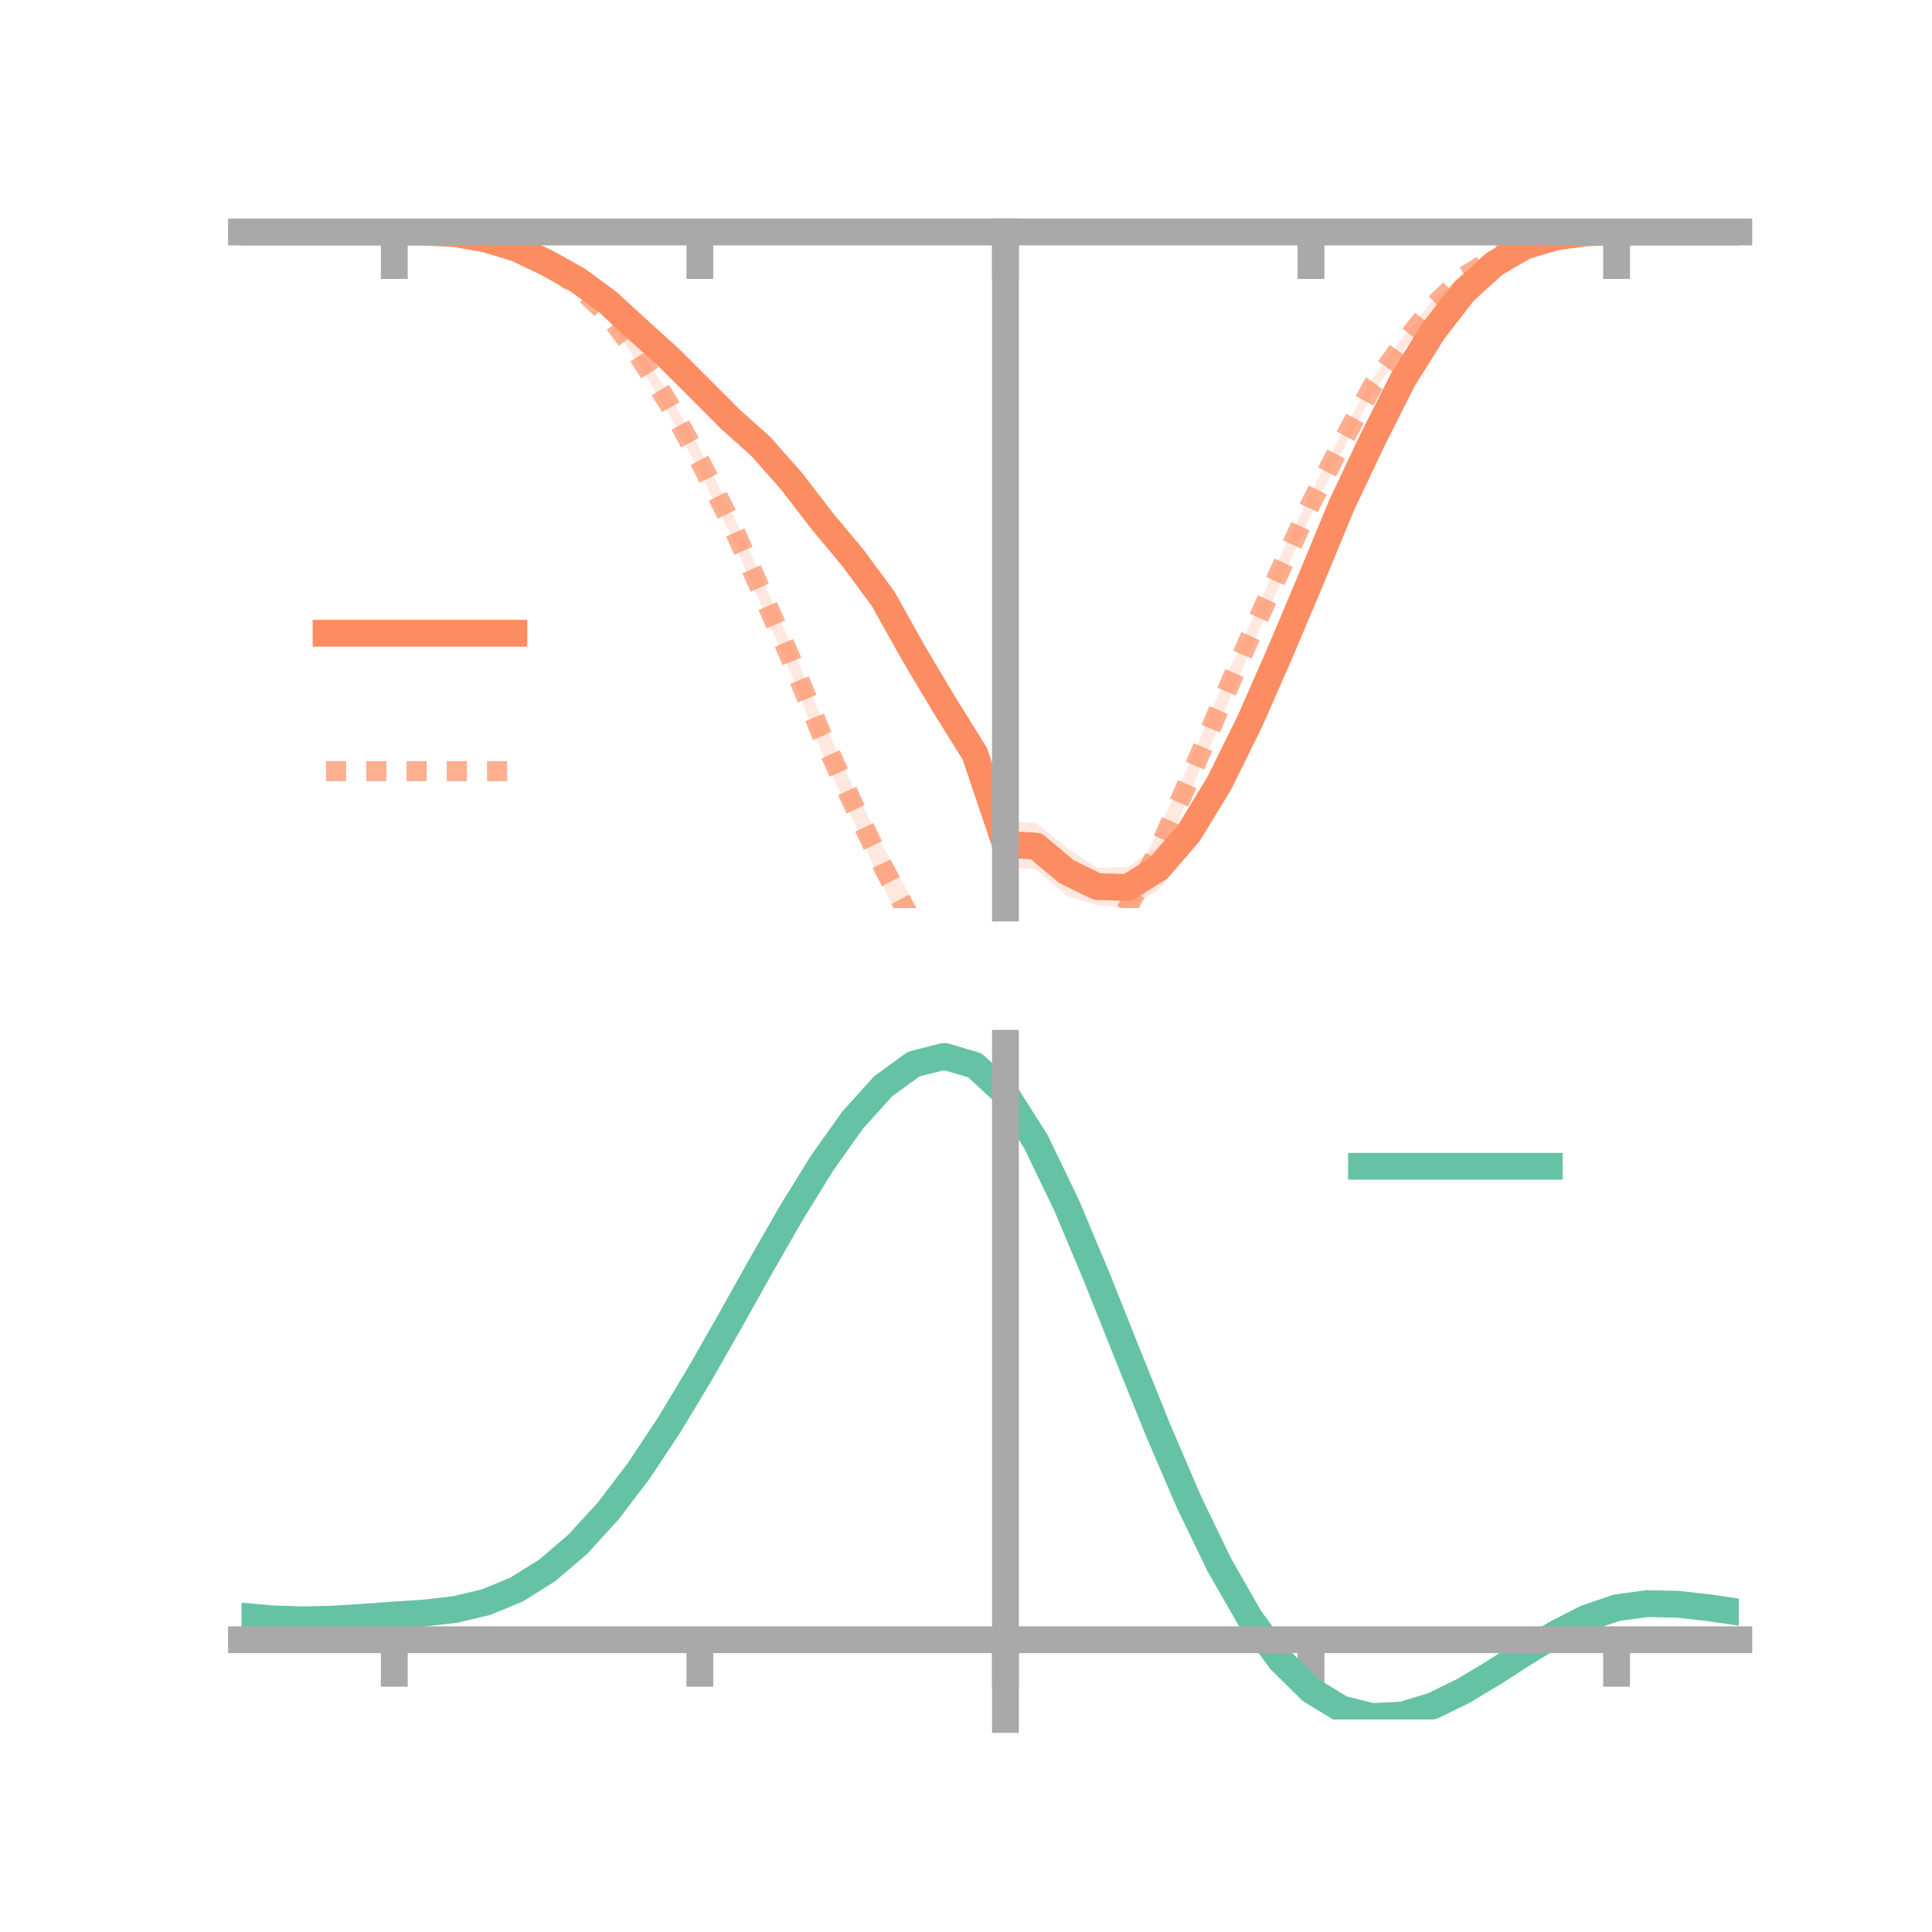 <?xml version="1.0" encoding="utf-8" standalone="no"?>
<!DOCTYPE svg PUBLIC "-//W3C//DTD SVG 1.1//EN"
  "http://www.w3.org/Graphics/SVG/1.1/DTD/svg11.dtd">
<!-- Created with matplotlib (https://matplotlib.org/) -->
<svg height="144pt" version="1.1" viewBox="0 0 144 144" width="144pt" xmlns="http://www.w3.org/2000/svg" xmlns:xlink="http://www.w3.org/1999/xlink">
 <defs>
  <style type="text/css">*{stroke-linecap:butt;stroke-linejoin:round;}</style>
 </defs>
 <g id="figure_1">
  <g id="patch_1">
   <path d="M 0 144 
L 144 144 
L 144 0 
L 0 0 
z
" style="fill:none;"/>
  </g>
  <g id="axes_1">
   <g id="patch_2">
    <path d="M 18 67.68 
L 129.6 67.68 
L 129.6 17.28 
L 18 17.28 
z
" style="fill:none;"/>
   </g>
   <g id="PolyCollection_1">
    <path clip-path="url(#pf4cd4d31bd)" d="M 18 17.289 
L 18 17.289 
L 20.278 17.289 
L 22.555 17.289 
L 24.833 17.289 
L 27.11 17.289 
L 29.388 17.289 
L 31.665 17.28 
L 33.943 17.347 
L 36.22 17.683 
L 38.498 18.344 
L 40.776 19.244 
L 43.053 20.479 
L 45.331 21.973 
L 47.608 23.97 
L 49.886 25.916 
L 52.163 28.225 
L 54.441 30.115 
L 56.718 32.134 
L 58.996 34.576 
L 61.273 37.491 
L 63.551 40.219 
L 65.829 42.993 
L 68.106 47.069 
L 70.384 51.122 
L 72.661 54.332 
L 74.939 61.21 
L 77.216 61.33 
L 79.494 63.179 
L 81.771 64.69 
L 84.049 64.624 
L 86.327 63.094 
L 88.604 60.567 
L 90.882 57.237 
L 93.159 52.633 
L 95.437 47.584 
L 97.714 41.871 
L 99.992 36.702 
L 102.269 32.065 
L 104.547 27.696 
L 106.824 24.22 
L 109.102 21.396 
L 111.38 19.431 
L 113.657 18.208 
L 115.935 17.583 
L 118.212 17.323 
L 120.49 17.289 
L 122.767 17.289 
L 125.045 17.289 
L 127.322 17.289 
L 129.6 17.289 
L 129.6 17.289 
L 129.6 17.289 
L 127.322 17.289 
L 125.045 17.289 
L 122.767 17.289 
L 120.49 17.291 
L 118.212 17.384 
L 115.935 17.742 
L 113.657 18.479 
L 111.38 19.901 
L 109.102 22.09 
L 106.824 25.149 
L 104.547 28.957 
L 102.269 33.64 
L 99.992 38.634 
L 97.714 44.491 
L 95.437 49.565 
L 93.159 54.896 
L 90.882 59.492 
L 88.604 63.644 
L 86.327 66.374 
L 84.049 67.68 
L 81.771 67.471 
L 79.494 66.757 
L 77.216 64.796 
L 74.939 64.654 
L 72.661 58.048 
L 70.384 53.945 
L 68.106 50.358 
L 65.829 46.281 
L 63.551 42.892 
L 61.273 40.162 
L 58.996 37.152 
L 56.718 34.442 
L 54.441 32.381 
L 52.163 29.699 
L 49.886 27.47 
L 47.608 25.298 
L 45.331 23.101 
L 43.053 21.259 
L 40.776 19.949 
L 38.498 18.678 
L 36.22 17.958 
L 33.943 17.485 
L 31.665 17.321 
L 29.388 17.289 
L 27.11 17.289 
L 24.833 17.289 
L 22.555 17.289 
L 20.278 17.289 
L 18 17.289 
z
" style="fill:#fc8d62;fill-opacity:0.2;"/>
   </g>
   <g id="PolyCollection_2">
    <path clip-path="url(#pf4cd4d31bd)" d="M 18 17.289 
L 18 17.289 
L 20.278 17.289 
L 22.555 17.289 
L 24.833 17.289 
L 27.11 17.289 
L 29.388 17.289 
L 31.665 17.266 
L 33.943 17.331 
L 36.22 17.585 
L 38.498 18.208 
L 40.776 19.305 
L 43.053 20.929 
L 45.331 23.038 
L 47.608 25.907 
L 49.886 29.422 
L 52.163 33.484 
L 54.441 37.935 
L 56.718 42.937 
L 58.996 48.134 
L 61.273 53.568 
L 63.551 58.583 
L 65.829 63.119 
L 68.106 67.307 
L 70.384 70.489 
L 72.661 73.184 
L 74.939 76.117 
L 77.216 73.745 
L 79.494 72.653 
L 81.771 69.689 
L 84.049 66.449 
L 86.327 61.918 
L 88.604 57.025 
L 90.882 51.596 
L 93.159 46.564 
L 95.437 41.436 
L 97.714 36.704 
L 99.992 32.34 
L 102.269 28.26 
L 104.547 25.178 
L 106.824 22.335 
L 109.102 20.323 
L 111.38 18.989 
L 113.657 18.03 
L 115.935 17.517 
L 118.212 17.329 
L 120.49 17.289 
L 122.767 17.289 
L 125.045 17.289 
L 127.322 17.289 
L 129.6 17.289 
L 129.6 17.289 
L 129.6 17.289 
L 127.322 17.289 
L 125.045 17.289 
L 122.767 17.289 
L 120.49 17.29 
L 118.212 17.376 
L 115.935 17.656 
L 113.657 18.298 
L 111.38 19.418 
L 109.102 20.954 
L 106.824 23.247 
L 104.547 26.169 
L 102.269 29.381 
L 99.992 33.784 
L 97.714 38.346 
L 95.437 43.493 
L 93.159 48.455 
L 90.882 54 
L 88.604 59.309 
L 86.327 64.864 
L 84.049 68.904 
L 81.771 72.786 
L 79.494 75.245 
L 77.216 76.831 
L 74.939 79.622 
L 72.661 76.461 
L 70.384 73.67 
L 68.106 70.528 
L 65.829 66.139 
L 63.551 61.108 
L 61.273 56.117 
L 58.996 50.298 
L 56.718 45.098 
L 54.441 39.787 
L 52.163 35.233 
L 49.886 30.9 
L 47.608 27.097 
L 45.331 23.917 
L 43.053 21.793 
L 40.776 19.883 
L 38.498 18.63 
L 36.22 17.84 
L 33.943 17.468 
L 31.665 17.319 
L 29.388 17.289 
L 27.11 17.289 
L 24.833 17.289 
L 22.555 17.289 
L 20.278 17.289 
L 18 17.289 
z
" style="fill:#fc8d62;fill-opacity:0.2;"/>
   </g>
   <g id="matplotlib.axis_1">
    <g id="xtick_1">
     <g id="line2d_1">
      <defs>
       <path d="M 0 0 
L 0 3.5 
" id="m4c324e7c0c" style="stroke:#a9a9a9;stroke-width:2;"/>
      </defs>
      <g>
       <use style="fill:#a9a9a9;stroke:#a9a9a9;stroke-width:2;" x="29.388" xlink:href="#m4c324e7c0c" y="17.289"/>
      </g>
     </g>
    </g>
    <g id="xtick_2">
     <g id="line2d_2">
      <g>
       <use style="fill:#a9a9a9;stroke:#a9a9a9;stroke-width:2;" x="52.163" xlink:href="#m4c324e7c0c" y="17.289"/>
      </g>
     </g>
    </g>
    <g id="xtick_3">
     <g id="line2d_3">
      <g>
       <use style="fill:#a9a9a9;stroke:#a9a9a9;stroke-width:2;" x="74.939" xlink:href="#m4c324e7c0c" y="17.289"/>
      </g>
     </g>
    </g>
    <g id="xtick_4">
     <g id="line2d_4">
      <g>
       <use style="fill:#a9a9a9;stroke:#a9a9a9;stroke-width:2;" x="97.714" xlink:href="#m4c324e7c0c" y="17.289"/>
      </g>
     </g>
    </g>
    <g id="xtick_5">
     <g id="line2d_5">
      <g>
       <use style="fill:#a9a9a9;stroke:#a9a9a9;stroke-width:2;" x="120.49" xlink:href="#m4c324e7c0c" y="17.289"/>
      </g>
     </g>
    </g>
   </g>
   <g id="matplotlib.axis_2"/>
   <g id="line2d_6">
    <path clip-path="url(#pf4cd4d31bd)" d="M 18 17.289 
L 20.278 17.289 
L 22.555 17.289 
L 24.833 17.289 
L 27.11 17.289 
L 29.388 17.289 
L 31.665 17.3 
L 33.943 17.416 
L 36.22 17.821 
L 38.498 18.511 
L 40.776 19.596 
L 43.053 20.869 
L 45.331 22.537 
L 47.608 24.634 
L 49.886 26.693 
L 52.163 28.962 
L 54.441 31.248 
L 56.718 33.288 
L 58.996 35.864 
L 61.273 38.826 
L 63.551 41.556 
L 65.829 44.637 
L 68.106 48.714 
L 70.384 52.534 
L 72.661 56.19 
L 74.939 62.932 
L 77.216 63.063 
L 79.494 64.968 
L 81.771 66.081 
L 84.049 66.152 
L 86.327 64.734 
L 88.604 62.105 
L 90.882 58.365 
L 93.159 53.764 
L 95.437 48.574 
L 97.714 43.181 
L 99.992 37.668 
L 102.269 32.853 
L 104.547 28.327 
L 106.824 24.684 
L 109.102 21.743 
L 111.38 19.666 
L 113.657 18.343 
L 115.935 17.663 
L 118.212 17.353 
L 120.49 17.29 
L 122.767 17.289 
L 125.045 17.289 
L 127.322 17.289 
L 129.6 17.289 
" style="fill:none;stroke:#fc8d62;stroke-linecap:square;stroke-width:2;"/>
   </g>
   <g id="line2d_7">
    <path clip-path="url(#pf4cd4d31bd)" d="M 18 17.289 
L 20.278 17.289 
L 22.555 17.289 
L 24.833 17.289 
L 27.11 17.289 
L 29.388 17.289 
L 31.665 17.293 
L 33.943 17.399 
L 36.22 17.713 
L 38.498 18.419 
L 40.776 19.594 
L 43.053 21.361 
L 45.331 23.478 
L 47.608 26.502 
L 49.886 30.161 
L 52.163 34.359 
L 54.441 38.861 
L 56.718 44.017 
L 58.996 49.216 
L 61.273 54.842 
L 63.551 59.845 
L 65.829 64.629 
L 68.106 68.918 
L 70.384 72.08 
L 72.661 74.823 
L 74.939 77.869 
L 77.216 75.288 
L 79.494 73.949 
L 81.771 71.237 
L 84.049 67.676 
L 86.327 63.391 
L 88.604 58.167 
L 90.882 52.798 
L 93.159 47.51 
L 95.437 42.465 
L 97.714 37.525 
L 99.992 33.062 
L 102.269 28.821 
L 104.547 25.673 
L 106.824 22.791 
L 109.102 20.639 
L 111.38 19.203 
L 113.657 18.164 
L 115.935 17.586 
L 118.212 17.353 
L 120.49 17.29 
L 122.767 17.289 
L 125.045 17.289 
L 127.322 17.289 
L 129.6 17.289 
" style="fill:none;stroke:#fc8d62;stroke-dasharray:1.5,1.5;stroke-dashoffset:0;stroke-opacity:0.7;stroke-width:1.5;"/>
   </g>
   <g id="patch_3">
    <path d="M 74.939 67.68 
L 74.939 17.28 
" style="fill:none;stroke:#a9a9a9;stroke-linecap:square;stroke-linejoin:miter;stroke-width:2;"/>
   </g>
   <g id="patch_4">
    <path d="M 129.6 67.68 
L 129.6 17.28 
" style="fill:none;"/>
   </g>
   <g id="patch_5">
    <path d="M 18 17.289 
L 129.6 17.289 
" style="fill:none;stroke:#a9a9a9;stroke-linecap:square;stroke-linejoin:miter;stroke-width:2;"/>
   </g>
   <g id="patch_6">
    <path d="M 18 17.28 
L 129.6 17.28 
" style="fill:none;"/>
   </g>
   <g id="legend_1">
    <g id="line2d_8">
     <path d="M 24.3 47.2 
L 38.3 47.2 
" style="fill:none;stroke:#fc8d62;stroke-linecap:square;stroke-width:2;"/>
    </g>
    <g id="line2d_9"/>
    <g id="text_1">
     <!--   -->
     <g transform="translate(43.9 49.65)scale(0.07 -0.07)">
      <defs>
       <path id="DejaVuSans-32"/>
      </defs>
      <use xlink:href="#DejaVuSans-32"/>
     </g>
    </g>
    <g id="line2d_10">
     <path d="M 24.3 57.474 
L 38.3 57.474 
" style="fill:none;stroke:#fc8d62;stroke-dasharray:1.5,1.5;stroke-dashoffset:0;stroke-opacity:0.7;stroke-width:1.5;"/>
    </g>
    <g id="line2d_11"/>
    <g id="text_2">
     <!--   -->
     <g transform="translate(43.9 59.924)scale(0.07 -0.07)">
      <use xlink:href="#DejaVuSans-32"/>
     </g>
    </g>
   </g>
  </g>
  <g id="axes_2">
   <g id="patch_7">
    <path d="M 18 128.16 
L 129.6 128.16 
L 129.6 77.76 
L 18 77.76 
z
" style="fill:none;"/>
   </g>
   <g id="PolyCollection_3">
    <path clip-path="url(#pf66fc943ef)" d="M 18 120.499 
L 18 120.415 
L 20.278 120.628 
L 22.555 120.703 
L 24.833 120.644 
L 27.11 120.492 
L 29.388 120.319 
L 31.665 120.167 
L 33.943 119.896 
L 36.22 119.349 
L 38.498 118.398 
L 40.776 116.954 
L 43.053 114.965 
L 45.331 112.423 
L 47.608 109.36 
L 49.886 105.841 
L 52.163 101.969 
L 54.441 97.873 
L 56.718 93.707 
L 58.996 89.646 
L 61.273 85.88 
L 63.551 82.608 
L 65.829 80.03 
L 68.106 78.349 
L 70.384 77.76 
L 72.661 78.448 
L 74.939 80.579 
L 77.216 84.234 
L 79.494 89.032 
L 81.771 94.538 
L 84.049 100.343 
L 86.327 106.091 
L 88.604 111.481 
L 90.882 116.279 
L 93.159 120.316 
L 95.437 123.49 
L 97.714 125.762 
L 99.992 127.154 
L 102.269 127.736 
L 104.547 127.619 
L 106.824 126.937 
L 109.102 125.841 
L 111.38 124.491 
L 113.657 123.05 
L 115.935 121.678 
L 118.212 120.526 
L 120.49 119.747 
L 122.767 119.44 
L 125.045 119.495 
L 127.322 119.76 
L 129.6 120.101 
L 129.6 120.212 
L 129.6 120.212 
L 127.322 119.895 
L 125.045 119.649 
L 122.767 119.605 
L 120.49 119.918 
L 118.212 120.706 
L 115.935 121.885 
L 113.657 123.302 
L 111.38 124.794 
L 109.102 126.192 
L 106.824 127.325 
L 104.547 128.031 
L 102.269 128.16 
L 99.992 127.586 
L 97.714 126.215 
L 95.437 123.993 
L 93.159 120.909 
L 90.882 117 
L 88.604 112.361 
L 86.327 107.148 
L 84.049 101.585 
L 81.771 95.96 
L 79.494 90.622 
L 77.216 85.966 
L 74.939 82.422 
L 72.661 80.36 
L 70.384 79.698 
L 68.106 80.268 
L 65.829 81.888 
L 63.551 84.364 
L 61.273 87.502 
L 58.996 91.105 
L 56.718 94.984 
L 54.441 98.957 
L 52.163 102.859 
L 49.886 106.546 
L 47.608 109.896 
L 45.331 112.818 
L 43.053 115.249 
L 40.776 117.161 
L 38.498 118.56 
L 36.22 119.488 
L 33.943 120.022 
L 31.665 120.282 
L 29.388 120.424 
L 27.11 120.582 
L 24.833 120.717 
L 22.555 120.764 
L 20.278 120.693 
L 18 120.499 
z
" style="fill:#66c2a5;fill-opacity:0.2;"/>
   </g>
   <g id="matplotlib.axis_3">
    <g id="xtick_6">
     <g id="line2d_12">
      <g>
       <use style="fill:#a9a9a9;stroke:#a9a9a9;stroke-width:2;" x="29.388" xlink:href="#m4c324e7c0c" y="122.216"/>
      </g>
     </g>
    </g>
    <g id="xtick_7">
     <g id="line2d_13">
      <g>
       <use style="fill:#a9a9a9;stroke:#a9a9a9;stroke-width:2;" x="52.163" xlink:href="#m4c324e7c0c" y="122.216"/>
      </g>
     </g>
    </g>
    <g id="xtick_8">
     <g id="line2d_14">
      <g>
       <use style="fill:#a9a9a9;stroke:#a9a9a9;stroke-width:2;" x="74.939" xlink:href="#m4c324e7c0c" y="122.216"/>
      </g>
     </g>
    </g>
    <g id="xtick_9">
     <g id="line2d_15">
      <g>
       <use style="fill:#a9a9a9;stroke:#a9a9a9;stroke-width:2;" x="97.714" xlink:href="#m4c324e7c0c" y="122.216"/>
      </g>
     </g>
    </g>
    <g id="xtick_10">
     <g id="line2d_16">
      <g>
       <use style="fill:#a9a9a9;stroke:#a9a9a9;stroke-width:2;" x="120.49" xlink:href="#m4c324e7c0c" y="122.216"/>
      </g>
     </g>
    </g>
   </g>
   <g id="matplotlib.axis_4"/>
   <g id="line2d_17">
    <path clip-path="url(#pf66fc943ef)" d="M 18 120.457 
L 20.278 120.66 
L 22.555 120.734 
L 24.833 120.68 
L 27.11 120.537 
L 29.388 120.371 
L 31.665 120.224 
L 33.943 119.959 
L 36.22 119.418 
L 38.498 118.479 
L 40.776 117.057 
L 43.053 115.107 
L 45.331 112.621 
L 47.608 109.628 
L 49.886 106.194 
L 52.163 102.414 
L 54.441 98.415 
L 56.718 94.345 
L 58.996 90.376 
L 61.273 86.691 
L 63.551 83.486 
L 65.829 80.959 
L 68.106 79.309 
L 70.384 78.729 
L 72.661 79.404 
L 74.939 81.501 
L 77.216 85.1 
L 79.494 89.827 
L 81.771 95.249 
L 84.049 100.964 
L 86.327 106.619 
L 88.604 111.921 
L 90.882 116.64 
L 93.159 120.613 
L 95.437 123.742 
L 97.714 125.989 
L 99.992 127.37 
L 102.269 127.948 
L 104.547 127.825 
L 106.824 127.131 
L 109.102 126.016 
L 111.38 124.643 
L 113.657 123.176 
L 115.935 121.781 
L 118.212 120.616 
L 120.49 119.833 
L 122.767 119.523 
L 125.045 119.572 
L 127.322 119.827 
L 129.6 120.156 
" style="fill:none;stroke:#66c2a5;stroke-linecap:square;stroke-width:2;"/>
   </g>
   <g id="patch_8">
    <path d="M 74.939 128.16 
L 74.939 77.76 
" style="fill:none;stroke:#a9a9a9;stroke-linecap:square;stroke-linejoin:miter;stroke-width:2;"/>
   </g>
   <g id="patch_9">
    <path d="M 129.6 128.16 
L 129.6 77.76 
" style="fill:none;"/>
   </g>
   <g id="patch_10">
    <path d="M 18 122.216 
L 129.6 122.216 
" style="fill:none;stroke:#a9a9a9;stroke-linecap:square;stroke-linejoin:miter;stroke-width:2;"/>
   </g>
   <g id="patch_11">
    <path d="M 18 77.76 
L 129.6 77.76 
" style="fill:none;"/>
   </g>
   <g id="legend_2">
    <g id="line2d_18">
     <path d="M 101.475 86.929 
L 115.475 86.929 
" style="fill:none;stroke:#66c2a5;stroke-linecap:square;stroke-width:2;"/>
    </g>
    <g id="line2d_19"/>
    <g id="text_3">
     <!--   -->
     <g transform="translate(121.075 89.379)scale(0.07 -0.07)">
      <use xlink:href="#DejaVuSans-32"/>
     </g>
    </g>
   </g>
  </g>
 </g>
 <defs>
  <clipPath id="pf4cd4d31bd">
   <rect height="50.4" width="111.6" x="18" y="17.28"/>
  </clipPath>
  <clipPath id="pf66fc943ef">
   <rect height="50.4" width="111.6" x="18" y="77.76"/>
  </clipPath>
 </defs>
</svg>
